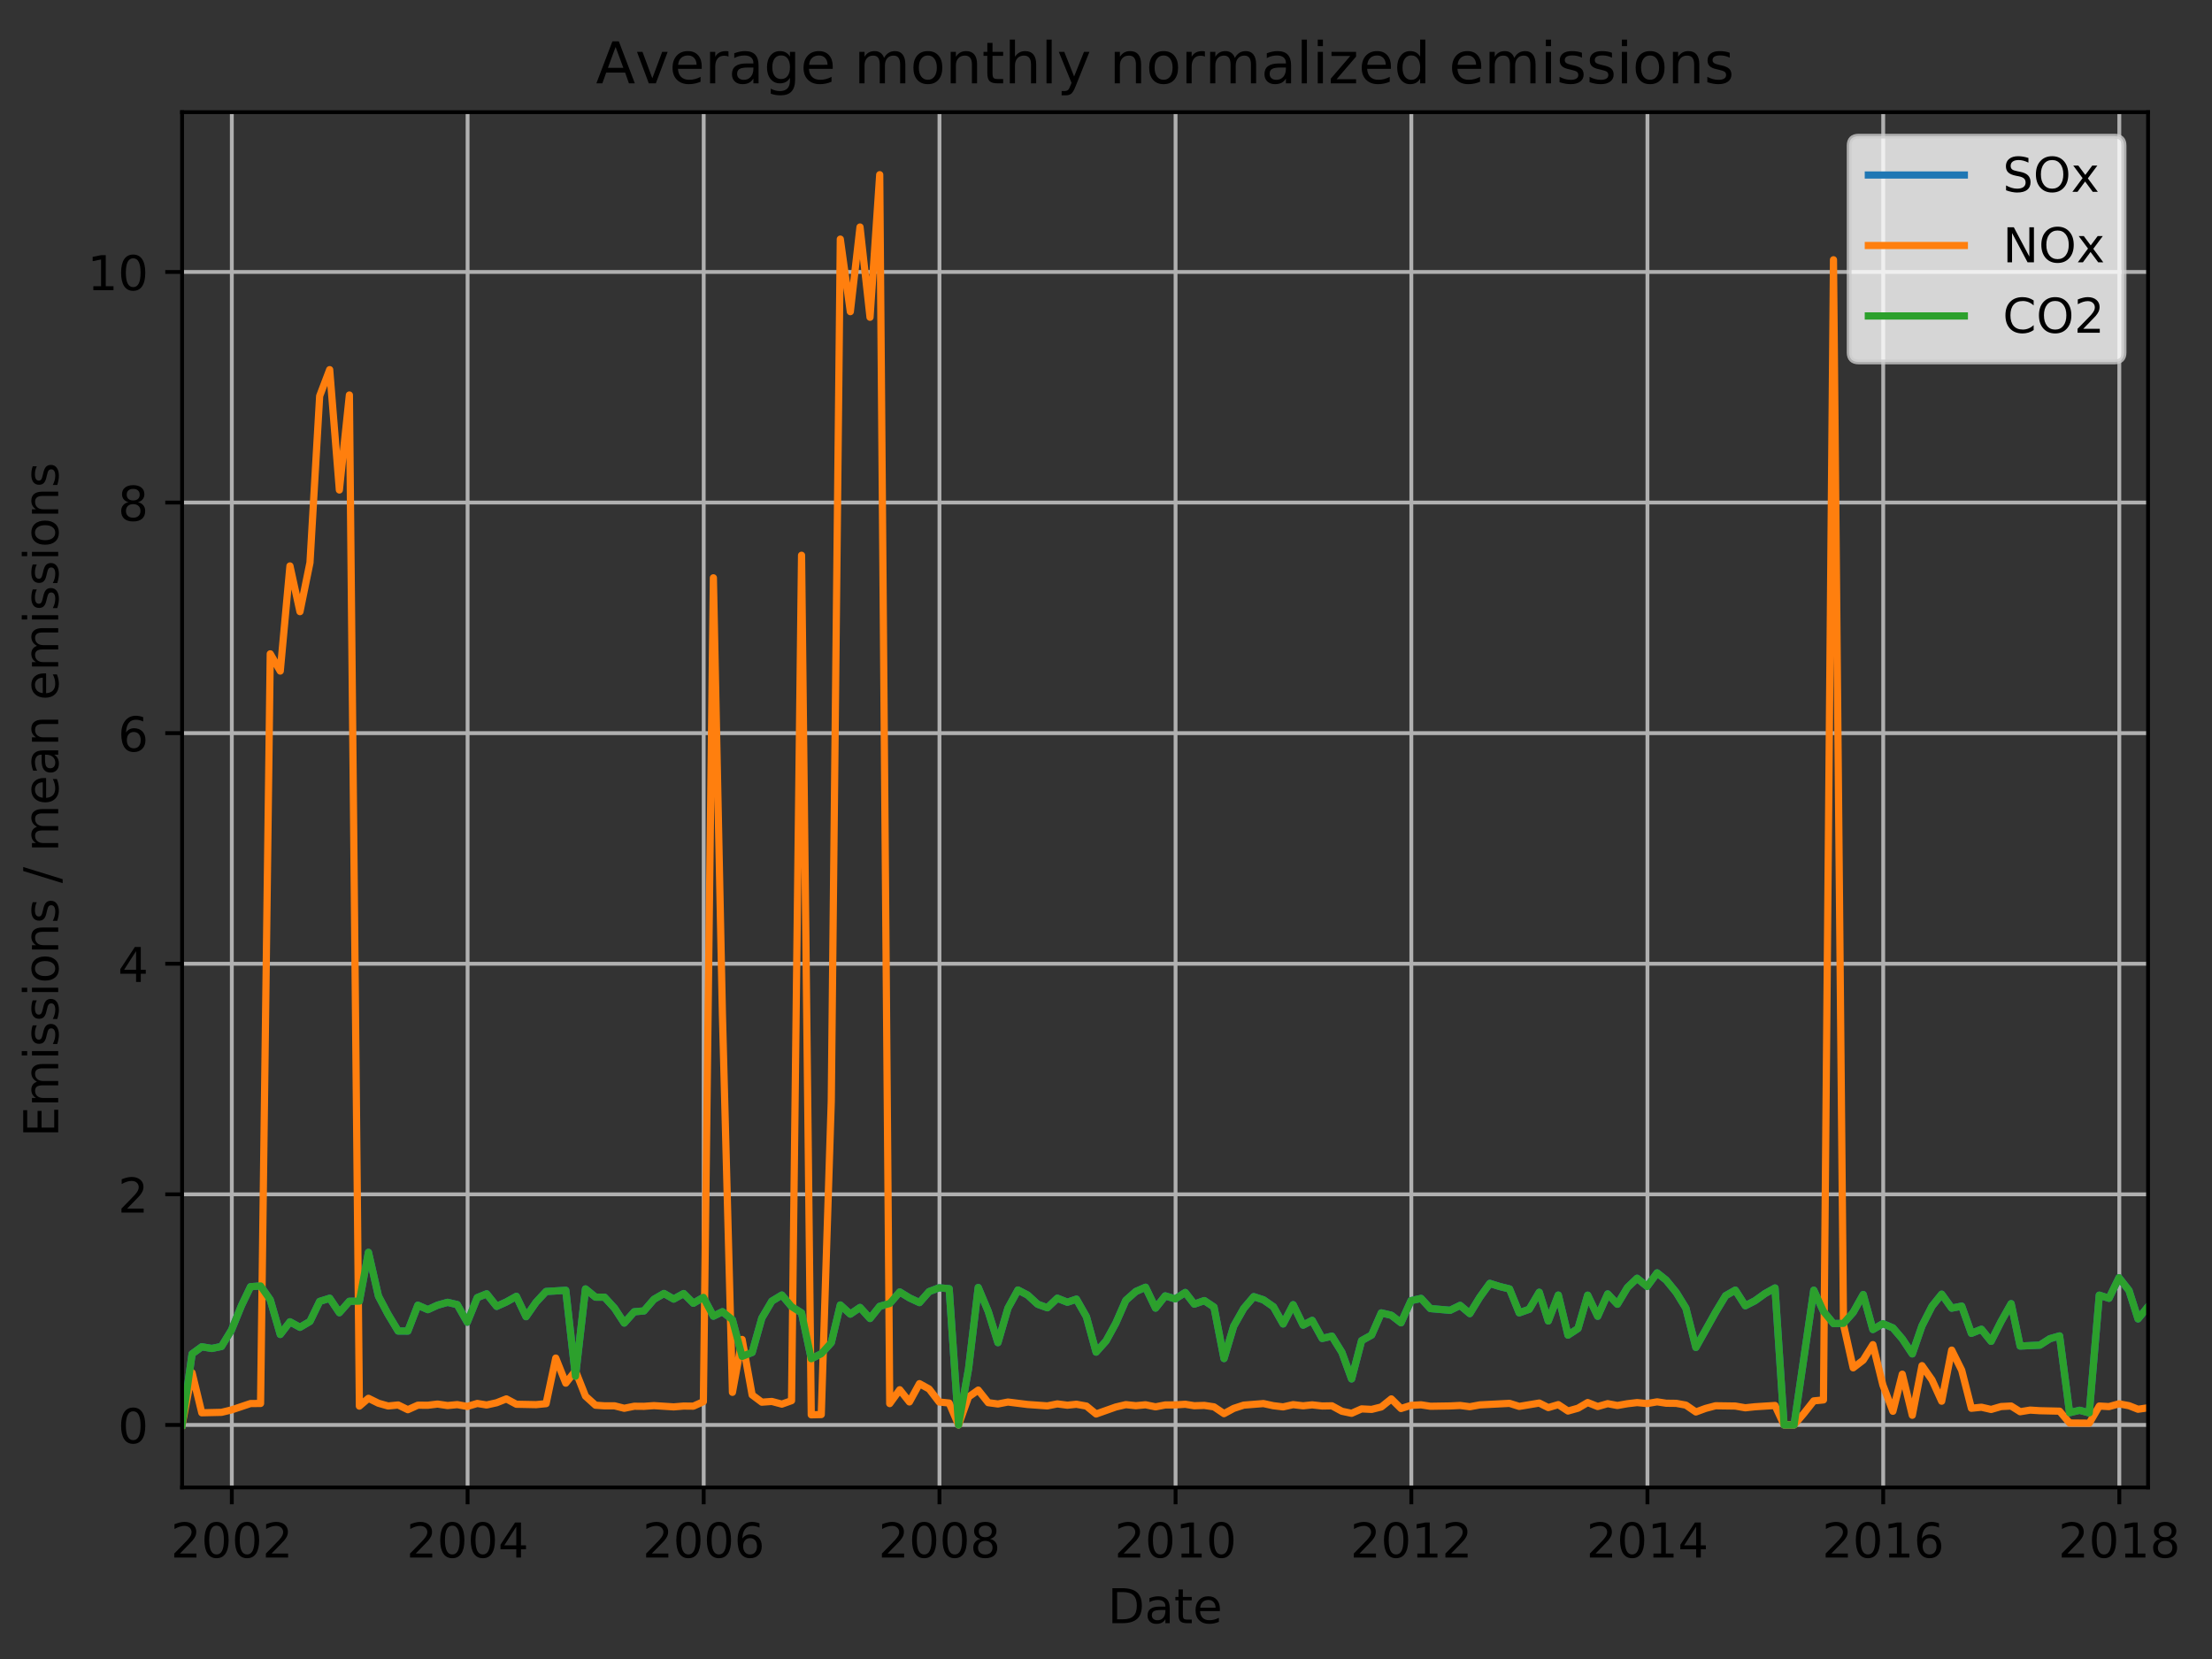 <?xml version="1.0" encoding="utf-8" standalone="no"?>
<!DOCTYPE svg PUBLIC "-//W3C//DTD SVG 1.1//EN"
  "http://www.w3.org/Graphics/SVG/1.1/DTD/svg11.dtd">
<!-- Created with matplotlib (http://matplotlib.org/) -->
<svg height="345.6pt" version="1.1" viewBox="0 0 460.8 345.6" width="460.8pt" xmlns="http://www.w3.org/2000/svg" xmlns:xlink="http://www.w3.org/1999/xlink">
 <rect x="0" y="0" width="460.8" height="345.6" fill="#333333" stroke="none"/>
 <defs>
  <style type="text/css">
*{stroke-linecap:butt;stroke-linejoin:round;}
  </style>
 </defs>
 <g id="figure_1">
  <g id="patch_1">
   <path d="M 0 345.6 
L 460.8 345.6 
L 460.8 0 
L 0 0 
z
" style="fill:none;"/>
  </g>
  <g id="axes_1">
   <g id="patch_2">
    <path d="M 37.93 309.863 
L 447.48 309.863 
L 447.48 23.365 
L 37.93 23.365 
z
" style="fill:none;"/>
   </g>
   <g id="matplotlib.axis_1">
    <g id="xtick_1">
     <g id="line2d_1">
      <path clip-path="url(#pc9702bb537)" d="M 48.292 309.863 
L 48.292 23.365 
" style="fill:none;stroke:#b0b0b0;stroke-linecap:square;stroke-width:0.8;"/>
     </g>
     <g id="line2d_2">
      <defs>
       <path d="M 0 0 
L 0 3.5 
" id="m3516c17067" style="stroke:#000000;stroke-width:0.8;"/>
      </defs>
      <g>
       <use style="stroke:#000000;stroke-width:0.8;" x="48.292" xlink:href="#m3516c17067" y="309.863"/>
      </g>
     </g>
     <g id="text_1">
      <!-- 2002 -->
      <defs>
       <path d="M 19.188 8.297 
L 53.609 8.297 
L 53.609 0 
L 7.328 0 
L 7.328 8.297 
Q 12.938 14.109 22.625 23.891 
Q 32.328 33.688 34.812 36.531 
Q 39.547 41.844 41.422 45.531 
Q 43.312 49.219 43.312 52.781 
Q 43.312 58.594 39.234 62.25 
Q 35.156 65.922 28.609 65.922 
Q 23.969 65.922 18.812 64.312 
Q 13.672 62.703 7.812 59.422 
L 7.812 69.391 
Q 13.766 71.781 18.938 73 
Q 24.125 74.219 28.422 74.219 
Q 39.75 74.219 46.484 68.547 
Q 53.219 62.891 53.219 53.422 
Q 53.219 48.922 51.531 44.891 
Q 49.859 40.875 45.406 35.406 
Q 44.188 33.984 37.641 27.219 
Q 31.109 20.453 19.188 8.297 
z
" id="DejaVuSans-32"/>
       <path d="M 31.781 66.406 
Q 24.172 66.406 20.328 58.906 
Q 16.5 51.422 16.5 36.375 
Q 16.5 21.391 20.328 13.891 
Q 24.172 6.391 31.781 6.391 
Q 39.453 6.391 43.281 13.891 
Q 47.125 21.391 47.125 36.375 
Q 47.125 51.422 43.281 58.906 
Q 39.453 66.406 31.781 66.406 
z
M 31.781 74.219 
Q 44.047 74.219 50.516 64.516 
Q 56.984 54.828 56.984 36.375 
Q 56.984 17.969 50.516 8.266 
Q 44.047 -1.422 31.781 -1.422 
Q 19.531 -1.422 13.062 8.266 
Q 6.594 17.969 6.594 36.375 
Q 6.594 54.828 13.062 64.516 
Q 19.531 74.219 31.781 74.219 
z
" id="DejaVuSans-30"/>
      </defs>
      <g transform="translate(35.567 324.462)scale(0.1 -0.1)">
       <use xlink:href="#DejaVuSans-32"/>
       <use x="63.623" xlink:href="#DejaVuSans-30"/>
       <use x="127.246" xlink:href="#DejaVuSans-30"/>
       <use x="190.869" xlink:href="#DejaVuSans-32"/>
      </g>
     </g>
    </g>
    <g id="xtick_2">
     <g id="line2d_3">
      <path clip-path="url(#pc9702bb537)" d="M 97.408 309.863 
L 97.408 23.365 
" style="fill:none;stroke:#b0b0b0;stroke-linecap:square;stroke-width:0.8;"/>
     </g>
     <g id="line2d_4">
      <g>
       <use style="stroke:#000000;stroke-width:0.8;" x="97.408" xlink:href="#m3516c17067" y="309.863"/>
      </g>
     </g>
     <g id="text_2">
      <!-- 2004 -->
      <defs>
       <path d="M 37.797 64.312 
L 12.891 25.391 
L 37.797 25.391 
z
M 35.203 72.906 
L 47.609 72.906 
L 47.609 25.391 
L 58.016 25.391 
L 58.016 17.188 
L 47.609 17.188 
L 47.609 0 
L 37.797 0 
L 37.797 17.188 
L 4.891 17.188 
L 4.891 26.703 
z
" id="DejaVuSans-34"/>
      </defs>
      <g transform="translate(84.683 324.462)scale(0.1 -0.1)">
       <use xlink:href="#DejaVuSans-32"/>
       <use x="63.623" xlink:href="#DejaVuSans-30"/>
       <use x="127.246" xlink:href="#DejaVuSans-30"/>
       <use x="190.869" xlink:href="#DejaVuSans-34"/>
      </g>
     </g>
    </g>
    <g id="xtick_3">
     <g id="line2d_5">
      <path clip-path="url(#pc9702bb537)" d="M 146.592 309.863 
L 146.592 23.365 
" style="fill:none;stroke:#b0b0b0;stroke-linecap:square;stroke-width:0.8;"/>
     </g>
     <g id="line2d_6">
      <g>
       <use style="stroke:#000000;stroke-width:0.8;" x="146.592" xlink:href="#m3516c17067" y="309.863"/>
      </g>
     </g>
     <g id="text_3">
      <!-- 2006 -->
      <defs>
       <path d="M 33.016 40.375 
Q 26.375 40.375 22.484 35.828 
Q 18.609 31.297 18.609 23.391 
Q 18.609 15.531 22.484 10.953 
Q 26.375 6.391 33.016 6.391 
Q 39.656 6.391 43.531 10.953 
Q 47.406 15.531 47.406 23.391 
Q 47.406 31.297 43.531 35.828 
Q 39.656 40.375 33.016 40.375 
z
M 52.594 71.297 
L 52.594 62.312 
Q 48.875 64.062 45.094 64.984 
Q 41.312 65.922 37.594 65.922 
Q 27.828 65.922 22.672 59.328 
Q 17.531 52.734 16.797 39.406 
Q 19.672 43.656 24.016 45.922 
Q 28.375 48.188 33.594 48.188 
Q 44.578 48.188 50.953 41.516 
Q 57.328 34.859 57.328 23.391 
Q 57.328 12.156 50.688 5.359 
Q 44.047 -1.422 33.016 -1.422 
Q 20.359 -1.422 13.672 8.266 
Q 6.984 17.969 6.984 36.375 
Q 6.984 53.656 15.188 63.938 
Q 23.391 74.219 37.203 74.219 
Q 40.922 74.219 44.703 73.484 
Q 48.484 72.75 52.594 71.297 
z
" id="DejaVuSans-36"/>
      </defs>
      <g transform="translate(133.867 324.462)scale(0.1 -0.1)">
       <use xlink:href="#DejaVuSans-32"/>
       <use x="63.623" xlink:href="#DejaVuSans-30"/>
       <use x="127.246" xlink:href="#DejaVuSans-30"/>
       <use x="190.869" xlink:href="#DejaVuSans-36"/>
      </g>
     </g>
    </g>
    <g id="xtick_4">
     <g id="line2d_7">
      <path clip-path="url(#pc9702bb537)" d="M 195.708 309.863 
L 195.708 23.365 
" style="fill:none;stroke:#b0b0b0;stroke-linecap:square;stroke-width:0.8;"/>
     </g>
     <g id="line2d_8">
      <g>
       <use style="stroke:#000000;stroke-width:0.8;" x="195.708" xlink:href="#m3516c17067" y="309.863"/>
      </g>
     </g>
     <g id="text_4">
      <!-- 2008 -->
      <defs>
       <path d="M 31.781 34.625 
Q 24.75 34.625 20.719 30.859 
Q 16.703 27.094 16.703 20.516 
Q 16.703 13.922 20.719 10.156 
Q 24.75 6.391 31.781 6.391 
Q 38.812 6.391 42.859 10.172 
Q 46.922 13.969 46.922 20.516 
Q 46.922 27.094 42.891 30.859 
Q 38.875 34.625 31.781 34.625 
z
M 21.922 38.812 
Q 15.578 40.375 12.031 44.719 
Q 8.5 49.078 8.5 55.328 
Q 8.5 64.062 14.719 69.141 
Q 20.953 74.219 31.781 74.219 
Q 42.672 74.219 48.875 69.141 
Q 55.078 64.062 55.078 55.328 
Q 55.078 49.078 51.531 44.719 
Q 48 40.375 41.703 38.812 
Q 48.828 37.156 52.797 32.312 
Q 56.781 27.484 56.781 20.516 
Q 56.781 9.906 50.312 4.234 
Q 43.844 -1.422 31.781 -1.422 
Q 19.734 -1.422 13.25 4.234 
Q 6.781 9.906 6.781 20.516 
Q 6.781 27.484 10.781 32.312 
Q 14.797 37.156 21.922 38.812 
z
M 18.312 54.391 
Q 18.312 48.734 21.844 45.562 
Q 25.391 42.391 31.781 42.391 
Q 38.141 42.391 41.719 45.562 
Q 45.312 48.734 45.312 54.391 
Q 45.312 60.062 41.719 63.234 
Q 38.141 66.406 31.781 66.406 
Q 25.391 66.406 21.844 63.234 
Q 18.312 60.062 18.312 54.391 
z
" id="DejaVuSans-38"/>
      </defs>
      <g transform="translate(182.983 324.462)scale(0.1 -0.1)">
       <use xlink:href="#DejaVuSans-32"/>
       <use x="63.623" xlink:href="#DejaVuSans-30"/>
       <use x="127.246" xlink:href="#DejaVuSans-30"/>
       <use x="190.869" xlink:href="#DejaVuSans-38"/>
      </g>
     </g>
    </g>
    <g id="xtick_5">
     <g id="line2d_9">
      <path clip-path="url(#pc9702bb537)" d="M 244.892 309.863 
L 244.892 23.365 
" style="fill:none;stroke:#b0b0b0;stroke-linecap:square;stroke-width:0.8;"/>
     </g>
     <g id="line2d_10">
      <g>
       <use style="stroke:#000000;stroke-width:0.8;" x="244.892" xlink:href="#m3516c17067" y="309.863"/>
      </g>
     </g>
     <g id="text_5">
      <!-- 2010 -->
      <defs>
       <path d="M 12.406 8.297 
L 28.516 8.297 
L 28.516 63.922 
L 10.984 60.406 
L 10.984 69.391 
L 28.422 72.906 
L 38.281 72.906 
L 38.281 8.297 
L 54.391 8.297 
L 54.391 0 
L 12.406 0 
z
" id="DejaVuSans-31"/>
      </defs>
      <g transform="translate(232.167 324.462)scale(0.1 -0.1)">
       <use xlink:href="#DejaVuSans-32"/>
       <use x="63.623" xlink:href="#DejaVuSans-30"/>
       <use x="127.246" xlink:href="#DejaVuSans-31"/>
       <use x="190.869" xlink:href="#DejaVuSans-30"/>
      </g>
     </g>
    </g>
    <g id="xtick_6">
     <g id="line2d_11">
      <path clip-path="url(#pc9702bb537)" d="M 294.008 309.863 
L 294.008 23.365 
" style="fill:none;stroke:#b0b0b0;stroke-linecap:square;stroke-width:0.8;"/>
     </g>
     <g id="line2d_12">
      <g>
       <use style="stroke:#000000;stroke-width:0.8;" x="294.008" xlink:href="#m3516c17067" y="309.863"/>
      </g>
     </g>
     <g id="text_6">
      <!-- 2012 -->
      <g transform="translate(281.283 324.462)scale(0.1 -0.1)">
       <use xlink:href="#DejaVuSans-32"/>
       <use x="63.623" xlink:href="#DejaVuSans-30"/>
       <use x="127.246" xlink:href="#DejaVuSans-31"/>
       <use x="190.869" xlink:href="#DejaVuSans-32"/>
      </g>
     </g>
    </g>
    <g id="xtick_7">
     <g id="line2d_13">
      <path clip-path="url(#pc9702bb537)" d="M 343.192 309.863 
L 343.192 23.365 
" style="fill:none;stroke:#b0b0b0;stroke-linecap:square;stroke-width:0.8;"/>
     </g>
     <g id="line2d_14">
      <g>
       <use style="stroke:#000000;stroke-width:0.8;" x="343.192" xlink:href="#m3516c17067" y="309.863"/>
      </g>
     </g>
     <g id="text_7">
      <!-- 2014 -->
      <g transform="translate(330.467 324.462)scale(0.1 -0.1)">
       <use xlink:href="#DejaVuSans-32"/>
       <use x="63.623" xlink:href="#DejaVuSans-30"/>
       <use x="127.246" xlink:href="#DejaVuSans-31"/>
       <use x="190.869" xlink:href="#DejaVuSans-34"/>
      </g>
     </g>
    </g>
    <g id="xtick_8">
     <g id="line2d_15">
      <path clip-path="url(#pc9702bb537)" d="M 392.308 309.863 
L 392.308 23.365 
" style="fill:none;stroke:#b0b0b0;stroke-linecap:square;stroke-width:0.8;"/>
     </g>
     <g id="line2d_16">
      <g>
       <use style="stroke:#000000;stroke-width:0.8;" x="392.308" xlink:href="#m3516c17067" y="309.863"/>
      </g>
     </g>
     <g id="text_8">
      <!-- 2016 -->
      <g transform="translate(379.583 324.462)scale(0.1 -0.1)">
       <use xlink:href="#DejaVuSans-32"/>
       <use x="63.623" xlink:href="#DejaVuSans-30"/>
       <use x="127.246" xlink:href="#DejaVuSans-31"/>
       <use x="190.869" xlink:href="#DejaVuSans-36"/>
      </g>
     </g>
    </g>
    <g id="xtick_9">
     <g id="line2d_17">
      <path clip-path="url(#pc9702bb537)" d="M 441.492 309.863 
L 441.492 23.365 
" style="fill:none;stroke:#b0b0b0;stroke-linecap:square;stroke-width:0.8;"/>
     </g>
     <g id="line2d_18">
      <g>
       <use style="stroke:#000000;stroke-width:0.8;" x="441.492" xlink:href="#m3516c17067" y="309.863"/>
      </g>
     </g>
     <g id="text_9">
      <!-- 2018 -->
      <g transform="translate(428.767 324.462)scale(0.1 -0.1)">
       <use xlink:href="#DejaVuSans-32"/>
       <use x="63.623" xlink:href="#DejaVuSans-30"/>
       <use x="127.246" xlink:href="#DejaVuSans-31"/>
       <use x="190.869" xlink:href="#DejaVuSans-38"/>
      </g>
     </g>
    </g>
    <g id="text_10">
     <!-- Date -->
     <defs>
      <path d="M 19.672 64.797 
L 19.672 8.109 
L 31.594 8.109 
Q 46.688 8.109 53.688 14.938 
Q 60.688 21.781 60.688 36.531 
Q 60.688 51.172 53.688 57.984 
Q 46.688 64.797 31.594 64.797 
z
M 9.812 72.906 
L 30.078 72.906 
Q 51.266 72.906 61.172 64.094 
Q 71.094 55.281 71.094 36.531 
Q 71.094 17.672 61.125 8.828 
Q 51.172 0 30.078 0 
L 9.812 0 
z
" id="DejaVuSans-44"/>
      <path d="M 34.281 27.484 
Q 23.391 27.484 19.188 25 
Q 14.984 22.516 14.984 16.5 
Q 14.984 11.719 18.141 8.906 
Q 21.297 6.109 26.703 6.109 
Q 34.188 6.109 38.703 11.406 
Q 43.219 16.703 43.219 25.484 
L 43.219 27.484 
z
M 52.203 31.203 
L 52.203 0 
L 43.219 0 
L 43.219 8.297 
Q 40.141 3.328 35.547 0.953 
Q 30.953 -1.422 24.312 -1.422 
Q 15.922 -1.422 10.953 3.297 
Q 6 8.016 6 15.922 
Q 6 25.141 12.172 29.828 
Q 18.359 34.516 30.609 34.516 
L 43.219 34.516 
L 43.219 35.406 
Q 43.219 41.609 39.141 45 
Q 35.062 48.391 27.688 48.391 
Q 23 48.391 18.547 47.266 
Q 14.109 46.141 10.016 43.891 
L 10.016 52.203 
Q 14.938 54.109 19.578 55.047 
Q 24.219 56 28.609 56 
Q 40.484 56 46.344 49.844 
Q 52.203 43.703 52.203 31.203 
z
" id="DejaVuSans-61"/>
      <path d="M 18.312 70.219 
L 18.312 54.688 
L 36.812 54.688 
L 36.812 47.703 
L 18.312 47.703 
L 18.312 18.016 
Q 18.312 11.328 20.141 9.422 
Q 21.969 7.516 27.594 7.516 
L 36.812 7.516 
L 36.812 0 
L 27.594 0 
Q 17.188 0 13.234 3.875 
Q 9.281 7.766 9.281 18.016 
L 9.281 47.703 
L 2.688 47.703 
L 2.688 54.688 
L 9.281 54.688 
L 9.281 70.219 
z
" id="DejaVuSans-74"/>
      <path d="M 56.203 29.594 
L 56.203 25.203 
L 14.891 25.203 
Q 15.484 15.922 20.484 11.062 
Q 25.484 6.203 34.422 6.203 
Q 39.594 6.203 44.453 7.469 
Q 49.312 8.734 54.109 11.281 
L 54.109 2.781 
Q 49.266 0.734 44.188 -0.344 
Q 39.109 -1.422 33.891 -1.422 
Q 20.797 -1.422 13.156 6.188 
Q 5.516 13.812 5.516 26.812 
Q 5.516 40.234 12.766 48.109 
Q 20.016 56 32.328 56 
Q 43.359 56 49.781 48.891 
Q 56.203 41.797 56.203 29.594 
z
M 47.219 32.234 
Q 47.125 39.594 43.094 43.984 
Q 39.062 48.391 32.422 48.391 
Q 24.906 48.391 20.391 44.141 
Q 15.875 39.891 15.188 32.172 
z
" id="DejaVuSans-65"/>
     </defs>
     <g transform="translate(230.754 338.14)scale(0.1 -0.1)">
      <use xlink:href="#DejaVuSans-44"/>
      <use x="77.002" xlink:href="#DejaVuSans-61"/>
      <use x="138.281" xlink:href="#DejaVuSans-74"/>
      <use x="177.49" xlink:href="#DejaVuSans-65"/>
     </g>
    </g>
   </g>
   <g id="matplotlib.axis_2">
    <g id="ytick_1">
     <g id="line2d_19">
      <path clip-path="url(#pc9702bb537)" d="M 37.93 296.841 
L 447.48 296.841 
" style="fill:none;stroke:#b0b0b0;stroke-linecap:square;stroke-width:0.8;"/>
     </g>
     <g id="line2d_20">
      <defs>
       <path d="M 0 0 
L -3.5 0 
" id="m93cdfad45e" style="stroke:#000000;stroke-width:0.8;"/>
      </defs>
      <g>
       <use style="stroke:#000000;stroke-width:0.8;" x="37.93" xlink:href="#m93cdfad45e" y="296.841"/>
      </g>
     </g>
     <g id="text_11">
      <!-- 0 -->
      <g transform="translate(24.568 300.64)scale(0.1 -0.1)">
       <use xlink:href="#DejaVuSans-30"/>
      </g>
     </g>
    </g>
    <g id="ytick_2">
     <g id="line2d_21">
      <path clip-path="url(#pc9702bb537)" d="M 37.93 248.803 
L 447.48 248.803 
" style="fill:none;stroke:#b0b0b0;stroke-linecap:square;stroke-width:0.8;"/>
     </g>
     <g id="line2d_22">
      <g>
       <use style="stroke:#000000;stroke-width:0.8;" x="37.93" xlink:href="#m93cdfad45e" y="248.803"/>
      </g>
     </g>
     <g id="text_12">
      <!-- 2 -->
      <g transform="translate(24.568 252.602)scale(0.1 -0.1)">
       <use xlink:href="#DejaVuSans-32"/>
      </g>
     </g>
    </g>
    <g id="ytick_3">
     <g id="line2d_23">
      <path clip-path="url(#pc9702bb537)" d="M 37.93 200.765 
L 447.48 200.765 
" style="fill:none;stroke:#b0b0b0;stroke-linecap:square;stroke-width:0.8;"/>
     </g>
     <g id="line2d_24">
      <g>
       <use style="stroke:#000000;stroke-width:0.8;" x="37.93" xlink:href="#m93cdfad45e" y="200.765"/>
      </g>
     </g>
     <g id="text_13">
      <!-- 4 -->
      <g transform="translate(24.568 204.564)scale(0.1 -0.1)">
       <use xlink:href="#DejaVuSans-34"/>
      </g>
     </g>
    </g>
    <g id="ytick_4">
     <g id="line2d_25">
      <path clip-path="url(#pc9702bb537)" d="M 37.93 152.727 
L 447.48 152.727 
" style="fill:none;stroke:#b0b0b0;stroke-linecap:square;stroke-width:0.8;"/>
     </g>
     <g id="line2d_26">
      <g>
       <use style="stroke:#000000;stroke-width:0.8;" x="37.93" xlink:href="#m93cdfad45e" y="152.727"/>
      </g>
     </g>
     <g id="text_14">
      <!-- 6 -->
      <g transform="translate(24.568 156.526)scale(0.1 -0.1)">
       <use xlink:href="#DejaVuSans-36"/>
      </g>
     </g>
    </g>
    <g id="ytick_5">
     <g id="line2d_27">
      <path clip-path="url(#pc9702bb537)" d="M 37.93 104.689 
L 447.48 104.689 
" style="fill:none;stroke:#b0b0b0;stroke-linecap:square;stroke-width:0.8;"/>
     </g>
     <g id="line2d_28">
      <g>
       <use style="stroke:#000000;stroke-width:0.8;" x="37.93" xlink:href="#m93cdfad45e" y="104.689"/>
      </g>
     </g>
     <g id="text_15">
      <!-- 8 -->
      <g transform="translate(24.568 108.488)scale(0.1 -0.1)">
       <use xlink:href="#DejaVuSans-38"/>
      </g>
     </g>
    </g>
    <g id="ytick_6">
     <g id="line2d_29">
      <path clip-path="url(#pc9702bb537)" d="M 37.93 56.651 
L 447.48 56.651 
" style="fill:none;stroke:#b0b0b0;stroke-linecap:square;stroke-width:0.8;"/>
     </g>
     <g id="line2d_30">
      <g>
       <use style="stroke:#000000;stroke-width:0.8;" x="37.93" xlink:href="#m93cdfad45e" y="56.651"/>
      </g>
     </g>
     <g id="text_16">
      <!-- 10 -->
      <g transform="translate(18.205 60.45)scale(0.1 -0.1)">
       <use xlink:href="#DejaVuSans-31"/>
       <use x="63.623" xlink:href="#DejaVuSans-30"/>
      </g>
     </g>
    </g>
    <g id="text_17">
     <!-- Emissions / mean emissions -->
     <defs>
      <path d="M 9.812 72.906 
L 55.906 72.906 
L 55.906 64.594 
L 19.672 64.594 
L 19.672 43.016 
L 54.391 43.016 
L 54.391 34.719 
L 19.672 34.719 
L 19.672 8.297 
L 56.781 8.297 
L 56.781 0 
L 9.812 0 
z
" id="DejaVuSans-45"/>
      <path d="M 52 44.188 
Q 55.375 50.25 60.062 53.125 
Q 64.75 56 71.094 56 
Q 79.641 56 84.281 50.016 
Q 88.922 44.047 88.922 33.016 
L 88.922 0 
L 79.891 0 
L 79.891 32.719 
Q 79.891 40.578 77.094 44.375 
Q 74.312 48.188 68.609 48.188 
Q 61.625 48.188 57.562 43.547 
Q 53.516 38.922 53.516 30.906 
L 53.516 0 
L 44.484 0 
L 44.484 32.719 
Q 44.484 40.625 41.703 44.406 
Q 38.922 48.188 33.109 48.188 
Q 26.219 48.188 22.156 43.531 
Q 18.109 38.875 18.109 30.906 
L 18.109 0 
L 9.078 0 
L 9.078 54.688 
L 18.109 54.688 
L 18.109 46.188 
Q 21.188 51.219 25.484 53.609 
Q 29.781 56 35.688 56 
Q 41.656 56 45.828 52.969 
Q 50 49.953 52 44.188 
z
" id="DejaVuSans-6d"/>
      <path d="M 9.422 54.688 
L 18.406 54.688 
L 18.406 0 
L 9.422 0 
z
M 9.422 75.984 
L 18.406 75.984 
L 18.406 64.594 
L 9.422 64.594 
z
" id="DejaVuSans-69"/>
      <path d="M 44.281 53.078 
L 44.281 44.578 
Q 40.484 46.531 36.375 47.5 
Q 32.281 48.484 27.875 48.484 
Q 21.188 48.484 17.844 46.438 
Q 14.5 44.391 14.5 40.281 
Q 14.5 37.156 16.891 35.375 
Q 19.281 33.594 26.516 31.984 
L 29.594 31.297 
Q 39.156 29.25 43.188 25.516 
Q 47.219 21.781 47.219 15.094 
Q 47.219 7.469 41.188 3.016 
Q 35.156 -1.422 24.609 -1.422 
Q 20.219 -1.422 15.453 -0.562 
Q 10.688 0.297 5.422 2 
L 5.422 11.281 
Q 10.406 8.688 15.234 7.391 
Q 20.062 6.109 24.812 6.109 
Q 31.156 6.109 34.562 8.281 
Q 37.984 10.453 37.984 14.406 
Q 37.984 18.062 35.516 20.016 
Q 33.062 21.969 24.703 23.781 
L 21.578 24.516 
Q 13.234 26.266 9.516 29.906 
Q 5.812 33.547 5.812 39.891 
Q 5.812 47.609 11.281 51.797 
Q 16.75 56 26.812 56 
Q 31.781 56 36.172 55.266 
Q 40.578 54.547 44.281 53.078 
z
" id="DejaVuSans-73"/>
      <path d="M 30.609 48.391 
Q 23.391 48.391 19.188 42.75 
Q 14.984 37.109 14.984 27.297 
Q 14.984 17.484 19.156 11.844 
Q 23.344 6.203 30.609 6.203 
Q 37.797 6.203 41.984 11.859 
Q 46.188 17.531 46.188 27.297 
Q 46.188 37.016 41.984 42.703 
Q 37.797 48.391 30.609 48.391 
z
M 30.609 56 
Q 42.328 56 49.016 48.375 
Q 55.719 40.766 55.719 27.297 
Q 55.719 13.875 49.016 6.219 
Q 42.328 -1.422 30.609 -1.422 
Q 18.844 -1.422 12.172 6.219 
Q 5.516 13.875 5.516 27.297 
Q 5.516 40.766 12.172 48.375 
Q 18.844 56 30.609 56 
z
" id="DejaVuSans-6f"/>
      <path d="M 54.891 33.016 
L 54.891 0 
L 45.906 0 
L 45.906 32.719 
Q 45.906 40.484 42.875 44.328 
Q 39.844 48.188 33.797 48.188 
Q 26.516 48.188 22.312 43.547 
Q 18.109 38.922 18.109 30.906 
L 18.109 0 
L 9.078 0 
L 9.078 54.688 
L 18.109 54.688 
L 18.109 46.188 
Q 21.344 51.125 25.703 53.562 
Q 30.078 56 35.797 56 
Q 45.219 56 50.047 50.172 
Q 54.891 44.344 54.891 33.016 
z
" id="DejaVuSans-6e"/>
      <path id="DejaVuSans-20"/>
      <path d="M 25.391 72.906 
L 33.688 72.906 
L 8.297 -9.281 
L 0 -9.281 
z
" id="DejaVuSans-2f"/>
     </defs>
     <g transform="translate(12.126 236.863)rotate(-90)scale(0.1 -0.1)">
      <use xlink:href="#DejaVuSans-45"/>
      <use x="63.184" xlink:href="#DejaVuSans-6d"/>
      <use x="160.596" xlink:href="#DejaVuSans-69"/>
      <use x="188.379" xlink:href="#DejaVuSans-73"/>
      <use x="240.479" xlink:href="#DejaVuSans-73"/>
      <use x="292.578" xlink:href="#DejaVuSans-69"/>
      <use x="320.361" xlink:href="#DejaVuSans-6f"/>
      <use x="381.543" xlink:href="#DejaVuSans-6e"/>
      <use x="444.922" xlink:href="#DejaVuSans-73"/>
      <use x="497.021" xlink:href="#DejaVuSans-20"/>
      <use x="528.809" xlink:href="#DejaVuSans-2f"/>
      <use x="562.5" xlink:href="#DejaVuSans-20"/>
      <use x="594.287" xlink:href="#DejaVuSans-6d"/>
      <use x="691.699" xlink:href="#DejaVuSans-65"/>
      <use x="753.223" xlink:href="#DejaVuSans-61"/>
      <use x="814.502" xlink:href="#DejaVuSans-6e"/>
      <use x="877.881" xlink:href="#DejaVuSans-20"/>
      <use x="909.668" xlink:href="#DejaVuSans-65"/>
      <use x="971.191" xlink:href="#DejaVuSans-6d"/>
      <use x="1068.604" xlink:href="#DejaVuSans-69"/>
      <use x="1096.387" xlink:href="#DejaVuSans-73"/>
      <use x="1148.486" xlink:href="#DejaVuSans-73"/>
      <use x="1200.586" xlink:href="#DejaVuSans-69"/>
      <use x="1228.369" xlink:href="#DejaVuSans-6f"/>
      <use x="1289.551" xlink:href="#DejaVuSans-6e"/>
      <use x="1352.93" xlink:href="#DejaVuSans-73"/>
     </g>
    </g>
   </g>
   <g id="line2d_31">
    <path clip-path="url(#pc9702bb537)" d="M 37.93 296.841 
L 40.016 282.036 
L 42.034 280.561 
L 44.12 280.912 
L 46.139 280.49 
L 48.225 277.077 
L 50.31 271.967 
L 52.194 268.045 
L 54.28 267.883 
L 56.298 270.776 
L 58.384 277.989 
L 60.403 275.36 
L 62.488 276.503 
L 64.574 275.275 
L 66.593 271.11 
L 68.678 270.451 
L 70.697 273.461 
L 72.783 271.085 
L 74.868 271.051 
L 76.752 260.889 
L 78.838 270.005 
L 80.857 273.819 
L 82.942 277.273 
L 84.961 277.287 
L 87.047 271.907 
L 89.132 272.819 
L 91.151 271.895 
L 93.237 271.301 
L 95.255 271.775 
L 97.341 275.44 
L 99.427 270.323 
L 101.378 269.529 
L 103.464 272.14 
L 105.482 271.226 
L 107.568 270.058 
L 109.586 274.284 
L 111.672 271.285 
L 113.758 269.04 
L 117.862 268.796 
L 119.881 286.694 
L 121.966 268.51 
L 124.052 270.218 
L 125.936 270.234 
L 128.022 272.517 
L 130.04 275.616 
L 132.126 273.266 
L 134.144 273.091 
L 136.23 270.67 
L 138.316 269.458 
L 140.335 270.622 
L 142.42 269.473 
L 144.439 271.491 
L 146.525 270.265 
L 148.61 274.184 
L 150.494 273.255 
L 152.58 274.938 
L 154.598 282.562 
L 156.684 281.744 
L 158.703 274.583 
L 160.788 271.045 
L 162.874 269.784 
L 164.893 272.182 
L 166.978 273.504 
L 168.997 283.05 
L 171.083 282.016 
L 173.168 279.705 
L 175.052 271.856 
L 177.138 273.752 
L 179.157 272.371 
L 181.242 274.662 
L 183.261 272.129 
L 185.347 271.543 
L 187.432 269.137 
L 189.451 270.378 
L 191.537 271.352 
L 193.555 269.064 
L 195.641 268.271 
L 197.727 268.459 
L 199.678 296.841 
L 201.764 285.148 
L 203.782 268.218 
L 205.868 273.195 
L 207.886 279.697 
L 209.972 272.523 
L 212.058 268.733 
L 214.076 269.785 
L 216.162 271.698 
L 218.181 272.431 
L 220.266 270.444 
L 222.352 271.278 
L 224.236 270.64 
L 226.322 274.306 
L 228.34 281.67 
L 230.426 279.328 
L 232.445 275.639 
L 234.53 270.887 
L 236.616 269.041 
L 238.635 268.156 
L 240.72 272.499 
L 242.739 269.957 
L 244.825 270.579 
L 246.91 269.245 
L 248.794 271.672 
L 250.88 270.942 
L 252.898 272.291 
L 254.984 283.012 
L 257.003 276.264 
L 259.088 272.58 
L 261.174 270.12 
L 263.193 270.776 
L 265.278 272.226 
L 267.297 275.799 
L 269.383 271.795 
L 271.468 276.048 
L 273.352 275.062 
L 275.438 278.823 
L 277.457 278.353 
L 279.542 281.721 
L 281.561 287.254 
L 283.647 279.276 
L 285.732 278.116 
L 287.751 273.5 
L 289.837 273.993 
L 291.855 275.556 
L 293.941 270.948 
L 296.027 270.486 
L 297.978 272.596 
L 302.082 272.958 
L 304.168 271.937 
L 306.186 273.642 
L 308.272 270.236 
L 310.358 267.355 
L 312.376 267.992 
L 314.462 268.51 
L 316.481 273.49 
L 318.566 272.745 
L 320.652 269.204 
L 322.536 275.178 
L 324.622 269.792 
L 326.64 278.128 
L 328.726 276.756 
L 330.745 269.81 
L 332.83 274.203 
L 334.916 269.551 
L 336.935 271.695 
L 339.02 268.225 
L 341.039 266.286 
L 343.125 267.995 
L 345.21 265.163 
L 347.094 266.672 
L 349.18 269.223 
L 351.198 272.504 
L 353.284 280.687 
L 357.388 273.362 
L 359.474 269.918 
L 361.493 268.762 
L 363.578 272.007 
L 365.597 270.972 
L 367.683 269.472 
L 369.768 268.312 
L 371.652 296.836 
L 373.738 296.841 
L 377.842 268.777 
L 379.861 273.186 
L 381.947 275.724 
L 384.032 275.679 
L 386.051 273.403 
L 388.137 269.683 
L 390.155 276.958 
L 392.241 275.744 
L 394.327 276.623 
L 396.278 278.906 
L 398.364 282.041 
L 400.382 276.2 
L 402.468 272.118 
L 404.486 269.603 
L 406.572 272.51 
L 408.658 272.098 
L 410.676 277.753 
L 412.762 276.914 
L 414.781 279.42 
L 416.866 275.283 
L 418.952 271.585 
L 420.836 280.406 
L 424.94 280.216 
L 427.026 278.878 
L 429.045 278.297 
L 431.13 294.288 
L 433.216 293.785 
L 435.235 294.337 
L 437.32 269.809 
L 439.339 270.458 
L 441.425 266.168 
L 443.51 268.826 
L 445.394 274.753 
L 447.48 272.194 
L 447.48 272.194 
" style="fill:none;stroke:#1f77b4;stroke-linecap:square;stroke-width:1.5;"/>
   </g>
   <g id="line2d_32">
    <path clip-path="url(#pc9702bb537)" d="M 37.93 296.841 
L 40.016 285.974 
L 42.034 294.309 
L 46.139 294.216 
L 48.225 293.711 
L 52.194 292.381 
L 54.28 292.369 
L 56.298 136.204 
L 58.384 139.795 
L 60.403 117.895 
L 62.488 127.418 
L 64.574 117.198 
L 66.593 82.493 
L 68.678 77.003 
L 70.697 102.075 
L 72.783 82.283 
L 74.868 292.92 
L 76.752 291.291 
L 78.838 292.32 
L 80.857 292.891 
L 82.942 292.681 
L 84.961 293.667 
L 87.047 292.725 
L 89.132 292.737 
L 91.151 292.493 
L 93.237 292.798 
L 95.255 292.607 
L 97.341 292.985 
L 99.427 292.366 
L 101.378 292.682 
L 103.464 292.215 
L 105.482 291.415 
L 107.568 292.531 
L 111.672 292.612 
L 113.758 292.407 
L 115.776 282.91 
L 117.862 288.138 
L 119.881 285.57 
L 121.966 290.843 
L 124.052 292.73 
L 125.936 292.86 
L 128.022 292.86 
L 130.04 293.37 
L 132.126 292.948 
L 134.144 292.966 
L 136.23 292.818 
L 140.335 293.079 
L 142.42 292.909 
L 144.439 292.93 
L 146.525 291.992 
L 148.61 120.372 
L 150.494 211.343 
L 152.58 290.05 
L 154.598 279.036 
L 156.684 290.59 
L 158.703 292.1 
L 160.788 291.946 
L 162.874 292.503 
L 164.893 291.785 
L 166.978 115.67 
L 168.997 294.729 
L 171.083 294.68 
L 173.168 229.451 
L 175.052 49.813 
L 177.138 64.923 
L 179.157 47.289 
L 181.242 66.094 
L 183.261 36.388 
L 185.347 292.393 
L 187.432 289.506 
L 189.451 292.049 
L 191.537 288.241 
L 193.555 289.349 
L 195.641 292.059 
L 197.727 292.277 
L 199.678 296.841 
L 201.764 291.009 
L 203.782 289.579 
L 205.868 292.2 
L 207.886 292.474 
L 209.972 292.068 
L 214.076 292.581 
L 218.181 292.869 
L 220.266 292.457 
L 222.352 292.729 
L 224.236 292.533 
L 226.322 292.91 
L 228.34 294.56 
L 232.445 293.103 
L 234.53 292.611 
L 236.616 292.83 
L 238.635 292.641 
L 240.72 293.071 
L 242.739 292.676 
L 244.825 292.667 
L 246.91 292.534 
L 248.794 292.839 
L 250.88 292.77 
L 252.898 293.075 
L 254.984 294.488 
L 257.003 293.396 
L 259.088 292.715 
L 263.193 292.387 
L 265.278 292.838 
L 267.297 293.078 
L 269.383 292.612 
L 271.468 292.856 
L 273.352 292.656 
L 275.438 292.892 
L 277.457 292.858 
L 279.542 293.991 
L 281.561 294.417 
L 283.647 293.497 
L 285.732 293.603 
L 287.751 293.096 
L 289.837 291.418 
L 291.855 293.417 
L 293.941 292.764 
L 296.027 292.648 
L 297.978 292.951 
L 302.082 292.886 
L 304.168 292.782 
L 306.186 293.047 
L 308.272 292.665 
L 314.462 292.344 
L 316.481 292.978 
L 320.652 292.281 
L 322.536 293.226 
L 324.622 292.607 
L 326.64 293.942 
L 328.726 293.354 
L 330.745 292.174 
L 332.83 293.002 
L 334.916 292.406 
L 336.935 292.79 
L 339.02 292.419 
L 341.039 292.184 
L 343.125 292.387 
L 345.21 292.027 
L 347.094 292.318 
L 349.18 292.343 
L 351.198 292.707 
L 353.284 294.141 
L 355.303 293.397 
L 357.388 292.846 
L 361.493 292.905 
L 363.578 293.27 
L 365.597 293.054 
L 369.768 292.789 
L 371.652 296.836 
L 373.738 296.841 
L 375.757 294.474 
L 377.842 291.828 
L 379.861 291.626 
L 381.947 54.113 
L 384.032 275.947 
L 386.051 284.947 
L 388.137 283.346 
L 390.155 280.114 
L 392.241 288.537 
L 394.327 293.998 
L 396.278 286.267 
L 398.364 294.824 
L 400.382 284.492 
L 402.468 287.465 
L 404.486 291.897 
L 406.572 281.251 
L 408.658 285.449 
L 410.676 293.368 
L 412.762 293.15 
L 414.781 293.615 
L 416.866 293.01 
L 418.952 292.902 
L 420.836 294.088 
L 422.922 293.748 
L 424.94 293.877 
L 429.045 293.971 
L 431.13 296.436 
L 435.235 296.475 
L 437.32 292.905 
L 439.339 293.02 
L 441.425 292.442 
L 443.51 292.832 
L 445.394 293.573 
L 447.48 293.268 
L 447.48 293.268 
" style="fill:none;stroke:#ff7f0e;stroke-linecap:square;stroke-width:1.5;"/>
   </g>
   <g id="line2d_33">
    <path clip-path="url(#pc9702bb537)" d="M 37.93 296.841 
L 40.016 282.035 
L 42.034 280.561 
L 44.12 280.912 
L 46.139 280.489 
L 48.225 277.076 
L 50.31 271.966 
L 52.194 268.044 
L 54.28 267.883 
L 56.298 270.775 
L 58.384 277.988 
L 60.403 275.359 
L 62.488 276.502 
L 64.574 275.276 
L 66.593 271.109 
L 68.678 270.45 
L 70.697 273.46 
L 72.783 271.084 
L 74.868 271.05 
L 76.752 260.886 
L 78.838 270.005 
L 80.857 273.819 
L 82.942 277.272 
L 84.961 277.287 
L 87.047 271.906 
L 89.132 272.818 
L 91.151 271.894 
L 93.237 271.3 
L 95.255 271.775 
L 97.341 275.439 
L 99.427 270.322 
L 101.378 269.528 
L 103.464 272.139 
L 105.482 271.226 
L 107.568 270.057 
L 109.586 274.283 
L 111.672 271.285 
L 113.758 269.04 
L 117.862 268.795 
L 119.881 286.694 
L 121.966 268.51 
L 124.052 270.217 
L 125.936 270.234 
L 128.022 272.517 
L 130.04 275.615 
L 132.126 273.265 
L 134.144 273.09 
L 136.23 270.669 
L 138.316 269.457 
L 140.335 270.621 
L 142.42 269.472 
L 144.439 271.49 
L 146.525 270.265 
L 148.61 274.183 
L 150.494 273.254 
L 152.58 274.938 
L 154.598 282.562 
L 156.684 281.744 
L 158.703 274.581 
L 160.788 271.045 
L 162.874 269.783 
L 164.893 272.181 
L 166.978 273.503 
L 168.997 283.049 
L 171.083 282.016 
L 173.168 279.705 
L 175.052 271.855 
L 177.138 273.752 
L 179.157 272.37 
L 181.242 274.662 
L 183.261 272.128 
L 185.347 271.543 
L 187.432 269.137 
L 189.451 270.377 
L 191.537 271.352 
L 193.555 269.064 
L 195.641 268.27 
L 197.727 268.459 
L 199.678 296.841 
L 201.764 285.148 
L 203.782 268.218 
L 205.868 273.194 
L 207.886 279.696 
L 209.972 272.523 
L 212.058 268.733 
L 214.076 269.784 
L 216.162 271.697 
L 218.181 272.43 
L 220.266 270.444 
L 222.352 271.279 
L 224.236 270.641 
L 226.322 274.306 
L 228.34 281.671 
L 230.426 279.328 
L 232.445 275.64 
L 234.53 270.888 
L 236.616 269.042 
L 238.635 268.157 
L 240.72 272.5 
L 242.739 269.958 
L 244.825 270.58 
L 246.91 269.246 
L 248.794 271.673 
L 250.88 270.942 
L 252.898 272.292 
L 254.984 283.012 
L 257.003 276.265 
L 259.088 272.58 
L 261.174 270.121 
L 263.193 270.776 
L 265.278 272.226 
L 267.297 275.8 
L 269.383 271.796 
L 271.468 276.048 
L 273.352 275.062 
L 275.438 278.823 
L 277.457 278.354 
L 279.542 281.722 
L 281.561 287.254 
L 283.647 279.276 
L 285.732 278.116 
L 287.751 273.5 
L 289.837 273.993 
L 291.855 275.557 
L 293.941 270.948 
L 296.027 270.486 
L 297.978 272.596 
L 302.082 272.959 
L 304.168 271.937 
L 306.186 273.643 
L 308.272 270.237 
L 310.358 267.355 
L 312.376 267.993 
L 314.462 268.51 
L 316.481 273.49 
L 318.566 272.746 
L 320.652 269.204 
L 322.536 275.179 
L 324.622 269.793 
L 326.64 278.128 
L 328.726 276.756 
L 330.745 269.811 
L 332.83 274.203 
L 334.916 269.552 
L 336.935 271.696 
L 339.02 268.226 
L 341.039 266.287 
L 343.125 267.995 
L 345.21 265.164 
L 347.094 266.672 
L 349.18 269.223 
L 351.198 272.505 
L 353.284 280.688 
L 357.388 273.363 
L 359.474 269.918 
L 361.493 268.763 
L 363.578 272.007 
L 365.597 270.972 
L 367.683 269.472 
L 369.768 268.313 
L 371.652 296.836 
L 373.738 296.841 
L 377.842 268.777 
L 379.861 273.187 
L 381.947 275.724 
L 384.032 275.679 
L 386.051 273.403 
L 388.137 269.684 
L 390.155 276.958 
L 392.241 275.744 
L 394.327 276.624 
L 396.278 278.906 
L 398.364 282.042 
L 400.382 276.2 
L 402.468 272.119 
L 404.486 269.604 
L 406.572 272.511 
L 408.658 272.099 
L 410.676 277.754 
L 412.762 276.915 
L 414.781 279.421 
L 416.866 275.283 
L 418.952 271.585 
L 420.836 280.406 
L 424.94 280.216 
L 427.026 278.878 
L 429.045 278.298 
L 431.13 294.289 
L 433.216 293.787 
L 435.235 294.338 
L 437.32 269.809 
L 439.339 270.458 
L 441.425 266.169 
L 443.51 268.826 
L 445.394 274.753 
L 447.48 272.195 
L 447.48 272.195 
" style="fill:none;stroke:#2ca02c;stroke-linecap:square;stroke-width:1.5;"/>
   </g>
   <g id="patch_3">
    <path d="M 37.93 309.863 
L 37.93 23.365 
" style="fill:none;stroke:#000000;stroke-linecap:square;stroke-linejoin:miter;stroke-width:0.8;"/>
   </g>
   <g id="patch_4">
    <path d="M 447.48 309.863 
L 447.48 23.365 
" style="fill:none;stroke:#000000;stroke-linecap:square;stroke-linejoin:miter;stroke-width:0.8;"/>
   </g>
   <g id="patch_5">
    <path d="M 37.93 309.863 
L 447.48 309.863 
" style="fill:none;stroke:#000000;stroke-linecap:square;stroke-linejoin:miter;stroke-width:0.8;"/>
   </g>
   <g id="patch_6">
    <path d="M 37.93 23.365 
L 447.48 23.365 
" style="fill:none;stroke:#000000;stroke-linecap:square;stroke-linejoin:miter;stroke-width:0.8;"/>
   </g>
   <g id="text_18">
    <!-- Average monthly normalized emissions -->
    <defs>
     <path d="M 34.188 63.188 
L 20.797 26.906 
L 47.609 26.906 
z
M 28.609 72.906 
L 39.797 72.906 
L 67.578 0 
L 57.328 0 
L 50.688 18.703 
L 17.828 18.703 
L 11.188 0 
L 0.781 0 
z
" id="DejaVuSans-41"/>
     <path d="M 2.984 54.688 
L 12.5 54.688 
L 29.594 8.797 
L 46.688 54.688 
L 56.203 54.688 
L 35.688 0 
L 23.484 0 
z
" id="DejaVuSans-76"/>
     <path d="M 41.109 46.297 
Q 39.594 47.172 37.812 47.578 
Q 36.031 48 33.891 48 
Q 26.266 48 22.188 43.047 
Q 18.109 38.094 18.109 28.812 
L 18.109 0 
L 9.078 0 
L 9.078 54.688 
L 18.109 54.688 
L 18.109 46.188 
Q 20.953 51.172 25.484 53.578 
Q 30.031 56 36.531 56 
Q 37.453 56 38.578 55.875 
Q 39.703 55.766 41.062 55.516 
z
" id="DejaVuSans-72"/>
     <path d="M 45.406 27.984 
Q 45.406 37.75 41.375 43.109 
Q 37.359 48.484 30.078 48.484 
Q 22.859 48.484 18.828 43.109 
Q 14.797 37.75 14.797 27.984 
Q 14.797 18.266 18.828 12.891 
Q 22.859 7.516 30.078 7.516 
Q 37.359 7.516 41.375 12.891 
Q 45.406 18.266 45.406 27.984 
z
M 54.391 6.781 
Q 54.391 -7.172 48.188 -13.984 
Q 42 -20.797 29.203 -20.797 
Q 24.469 -20.797 20.266 -20.094 
Q 16.062 -19.391 12.109 -17.922 
L 12.109 -9.188 
Q 16.062 -11.328 19.922 -12.344 
Q 23.781 -13.375 27.781 -13.375 
Q 36.625 -13.375 41.016 -8.766 
Q 45.406 -4.156 45.406 5.172 
L 45.406 9.625 
Q 42.625 4.781 38.281 2.391 
Q 33.938 0 27.875 0 
Q 17.828 0 11.672 7.656 
Q 5.516 15.328 5.516 27.984 
Q 5.516 40.672 11.672 48.328 
Q 17.828 56 27.875 56 
Q 33.938 56 38.281 53.609 
Q 42.625 51.219 45.406 46.391 
L 45.406 54.688 
L 54.391 54.688 
z
" id="DejaVuSans-67"/>
     <path d="M 54.891 33.016 
L 54.891 0 
L 45.906 0 
L 45.906 32.719 
Q 45.906 40.484 42.875 44.328 
Q 39.844 48.188 33.797 48.188 
Q 26.516 48.188 22.312 43.547 
Q 18.109 38.922 18.109 30.906 
L 18.109 0 
L 9.078 0 
L 9.078 75.984 
L 18.109 75.984 
L 18.109 46.188 
Q 21.344 51.125 25.703 53.562 
Q 30.078 56 35.797 56 
Q 45.219 56 50.047 50.172 
Q 54.891 44.344 54.891 33.016 
z
" id="DejaVuSans-68"/>
     <path d="M 9.422 75.984 
L 18.406 75.984 
L 18.406 0 
L 9.422 0 
z
" id="DejaVuSans-6c"/>
     <path d="M 32.172 -5.078 
Q 28.375 -14.844 24.75 -17.812 
Q 21.141 -20.797 15.094 -20.797 
L 7.906 -20.797 
L 7.906 -13.281 
L 13.188 -13.281 
Q 16.891 -13.281 18.938 -11.516 
Q 21 -9.766 23.484 -3.219 
L 25.094 0.875 
L 2.984 54.688 
L 12.5 54.688 
L 29.594 11.922 
L 46.688 54.688 
L 56.203 54.688 
z
" id="DejaVuSans-79"/>
     <path d="M 5.516 54.688 
L 48.188 54.688 
L 48.188 46.484 
L 14.406 7.172 
L 48.188 7.172 
L 48.188 0 
L 4.297 0 
L 4.297 8.203 
L 38.094 47.516 
L 5.516 47.516 
z
" id="DejaVuSans-7a"/>
     <path d="M 45.406 46.391 
L 45.406 75.984 
L 54.391 75.984 
L 54.391 0 
L 45.406 0 
L 45.406 8.203 
Q 42.578 3.328 38.25 0.953 
Q 33.938 -1.422 27.875 -1.422 
Q 17.969 -1.422 11.734 6.484 
Q 5.516 14.406 5.516 27.297 
Q 5.516 40.188 11.734 48.094 
Q 17.969 56 27.875 56 
Q 33.938 56 38.25 53.625 
Q 42.578 51.266 45.406 46.391 
z
M 14.797 27.297 
Q 14.797 17.391 18.875 11.75 
Q 22.953 6.109 30.078 6.109 
Q 37.203 6.109 41.297 11.75 
Q 45.406 17.391 45.406 27.297 
Q 45.406 37.203 41.297 42.844 
Q 37.203 48.484 30.078 48.484 
Q 22.953 48.484 18.875 42.844 
Q 14.797 37.203 14.797 27.297 
z
" id="DejaVuSans-64"/>
    </defs>
    <g transform="translate(124.141 17.365)scale(0.12 -0.12)">
     <use xlink:href="#DejaVuSans-41"/>
     <use x="68.33" xlink:href="#DejaVuSans-76"/>
     <use x="127.51" xlink:href="#DejaVuSans-65"/>
     <use x="189.033" xlink:href="#DejaVuSans-72"/>
     <use x="230.146" xlink:href="#DejaVuSans-61"/>
     <use x="291.426" xlink:href="#DejaVuSans-67"/>
     <use x="354.902" xlink:href="#DejaVuSans-65"/>
     <use x="416.426" xlink:href="#DejaVuSans-20"/>
     <use x="448.213" xlink:href="#DejaVuSans-6d"/>
     <use x="545.625" xlink:href="#DejaVuSans-6f"/>
     <use x="606.807" xlink:href="#DejaVuSans-6e"/>
     <use x="670.186" xlink:href="#DejaVuSans-74"/>
     <use x="709.395" xlink:href="#DejaVuSans-68"/>
     <use x="772.773" xlink:href="#DejaVuSans-6c"/>
     <use x="800.557" xlink:href="#DejaVuSans-79"/>
     <use x="859.736" xlink:href="#DejaVuSans-20"/>
     <use x="891.523" xlink:href="#DejaVuSans-6e"/>
     <use x="954.902" xlink:href="#DejaVuSans-6f"/>
     <use x="1016.084" xlink:href="#DejaVuSans-72"/>
     <use x="1057.182" xlink:href="#DejaVuSans-6d"/>
     <use x="1154.594" xlink:href="#DejaVuSans-61"/>
     <use x="1215.873" xlink:href="#DejaVuSans-6c"/>
     <use x="1243.656" xlink:href="#DejaVuSans-69"/>
     <use x="1271.439" xlink:href="#DejaVuSans-7a"/>
     <use x="1323.93" xlink:href="#DejaVuSans-65"/>
     <use x="1385.453" xlink:href="#DejaVuSans-64"/>
     <use x="1448.93" xlink:href="#DejaVuSans-20"/>
     <use x="1480.717" xlink:href="#DejaVuSans-65"/>
     <use x="1542.24" xlink:href="#DejaVuSans-6d"/>
     <use x="1639.652" xlink:href="#DejaVuSans-69"/>
     <use x="1667.436" xlink:href="#DejaVuSans-73"/>
     <use x="1719.535" xlink:href="#DejaVuSans-73"/>
     <use x="1771.635" xlink:href="#DejaVuSans-69"/>
     <use x="1799.418" xlink:href="#DejaVuSans-6f"/>
     <use x="1860.6" xlink:href="#DejaVuSans-6e"/>
     <use x="1923.979" xlink:href="#DejaVuSans-73"/>
    </g>
   </g>
   <g id="legend_1">
    <g id="patch_7">
     <path d="M 387.208 75.399 
L 440.48 75.399 
Q 442.48 75.399 442.48 73.399 
L 442.48 30.365 
Q 442.48 28.365 440.48 28.365 
L 387.208 28.365 
Q 385.208 28.365 385.208 30.365 
L 385.208 73.399 
Q 385.208 75.399 387.208 75.399 
z
" style="fill:#ffffff;opacity:0.8;stroke:#cccccc;stroke-linejoin:miter;"/>
    </g>
    <g id="line2d_34">
     <path d="M 389.208 36.463 
L 409.208 36.463 
" style="fill:none;stroke:#1f77b4;stroke-linecap:square;stroke-width:1.5;"/>
    </g>
    <g id="line2d_35"/>
    <g id="text_19">
     <!-- SOx -->
     <defs>
      <path d="M 53.516 70.516 
L 53.516 60.891 
Q 47.906 63.578 42.922 64.891 
Q 37.938 66.219 33.297 66.219 
Q 25.25 66.219 20.875 63.094 
Q 16.5 59.969 16.5 54.203 
Q 16.5 49.359 19.406 46.891 
Q 22.312 44.438 30.422 42.922 
L 36.375 41.703 
Q 47.406 39.594 52.656 34.297 
Q 57.906 29 57.906 20.125 
Q 57.906 9.516 50.797 4.047 
Q 43.703 -1.422 29.984 -1.422 
Q 24.812 -1.422 18.969 -0.25 
Q 13.141 0.922 6.891 3.219 
L 6.891 13.375 
Q 12.891 10.016 18.656 8.297 
Q 24.422 6.594 29.984 6.594 
Q 38.422 6.594 43.016 9.906 
Q 47.609 13.234 47.609 19.391 
Q 47.609 24.75 44.312 27.781 
Q 41.016 30.812 33.5 32.328 
L 27.484 33.5 
Q 16.453 35.688 11.516 40.375 
Q 6.594 45.062 6.594 53.422 
Q 6.594 63.094 13.406 68.656 
Q 20.219 74.219 32.172 74.219 
Q 37.312 74.219 42.625 73.281 
Q 47.953 72.359 53.516 70.516 
z
" id="DejaVuSans-53"/>
      <path d="M 39.406 66.219 
Q 28.656 66.219 22.328 58.203 
Q 16.016 50.203 16.016 36.375 
Q 16.016 22.609 22.328 14.594 
Q 28.656 6.594 39.406 6.594 
Q 50.141 6.594 56.422 14.594 
Q 62.703 22.609 62.703 36.375 
Q 62.703 50.203 56.422 58.203 
Q 50.141 66.219 39.406 66.219 
z
M 39.406 74.219 
Q 54.734 74.219 63.906 63.938 
Q 73.094 53.656 73.094 36.375 
Q 73.094 19.141 63.906 8.859 
Q 54.734 -1.422 39.406 -1.422 
Q 24.031 -1.422 14.812 8.828 
Q 5.609 19.094 5.609 36.375 
Q 5.609 53.656 14.812 63.938 
Q 24.031 74.219 39.406 74.219 
z
" id="DejaVuSans-4f"/>
      <path d="M 54.891 54.688 
L 35.109 28.078 
L 55.906 0 
L 45.312 0 
L 29.391 21.484 
L 13.484 0 
L 2.875 0 
L 24.125 28.609 
L 4.688 54.688 
L 15.281 54.688 
L 29.781 35.203 
L 44.281 54.688 
z
" id="DejaVuSans-78"/>
     </defs>
     <g transform="translate(417.208 39.963)scale(0.1 -0.1)">
      <use xlink:href="#DejaVuSans-53"/>
      <use x="63.477" xlink:href="#DejaVuSans-4f"/>
      <use x="142.188" xlink:href="#DejaVuSans-78"/>
     </g>
    </g>
    <g id="line2d_36">
     <path d="M 389.208 51.142 
L 409.208 51.142 
" style="fill:none;stroke:#ff7f0e;stroke-linecap:square;stroke-width:1.5;"/>
    </g>
    <g id="line2d_37"/>
    <g id="text_20">
     <!-- NOx -->
     <defs>
      <path d="M 9.812 72.906 
L 23.094 72.906 
L 55.422 11.922 
L 55.422 72.906 
L 64.984 72.906 
L 64.984 0 
L 51.703 0 
L 19.391 60.984 
L 19.391 0 
L 9.812 0 
z
" id="DejaVuSans-4e"/>
     </defs>
     <g transform="translate(417.208 54.642)scale(0.1 -0.1)">
      <use xlink:href="#DejaVuSans-4e"/>
      <use x="74.805" xlink:href="#DejaVuSans-4f"/>
      <use x="153.516" xlink:href="#DejaVuSans-78"/>
     </g>
    </g>
    <g id="line2d_38">
     <path d="M 389.208 65.82 
L 409.208 65.82 
" style="fill:none;stroke:#2ca02c;stroke-linecap:square;stroke-width:1.5;"/>
    </g>
    <g id="line2d_39"/>
    <g id="text_21">
     <!-- CO2 -->
     <defs>
      <path d="M 64.406 67.281 
L 64.406 56.891 
Q 59.422 61.531 53.781 63.812 
Q 48.141 66.109 41.797 66.109 
Q 29.297 66.109 22.656 58.469 
Q 16.016 50.828 16.016 36.375 
Q 16.016 21.969 22.656 14.328 
Q 29.297 6.688 41.797 6.688 
Q 48.141 6.688 53.781 8.984 
Q 59.422 11.281 64.406 15.922 
L 64.406 5.609 
Q 59.234 2.094 53.438 0.328 
Q 47.656 -1.422 41.219 -1.422 
Q 24.656 -1.422 15.125 8.703 
Q 5.609 18.844 5.609 36.375 
Q 5.609 53.953 15.125 64.078 
Q 24.656 74.219 41.219 74.219 
Q 47.75 74.219 53.531 72.484 
Q 59.328 70.75 64.406 67.281 
z
" id="DejaVuSans-43"/>
     </defs>
     <g transform="translate(417.208 69.32)scale(0.1 -0.1)">
      <use xlink:href="#DejaVuSans-43"/>
      <use x="69.824" xlink:href="#DejaVuSans-4f"/>
      <use x="148.535" xlink:href="#DejaVuSans-32"/>
     </g>
    </g>
   </g>
  </g>
 </g>
 <defs>
  <clipPath id="pc9702bb537">
   <rect height="286.498" width="409.55" x="37.93" y="23.365"/>
  </clipPath>
 </defs>
</svg>

